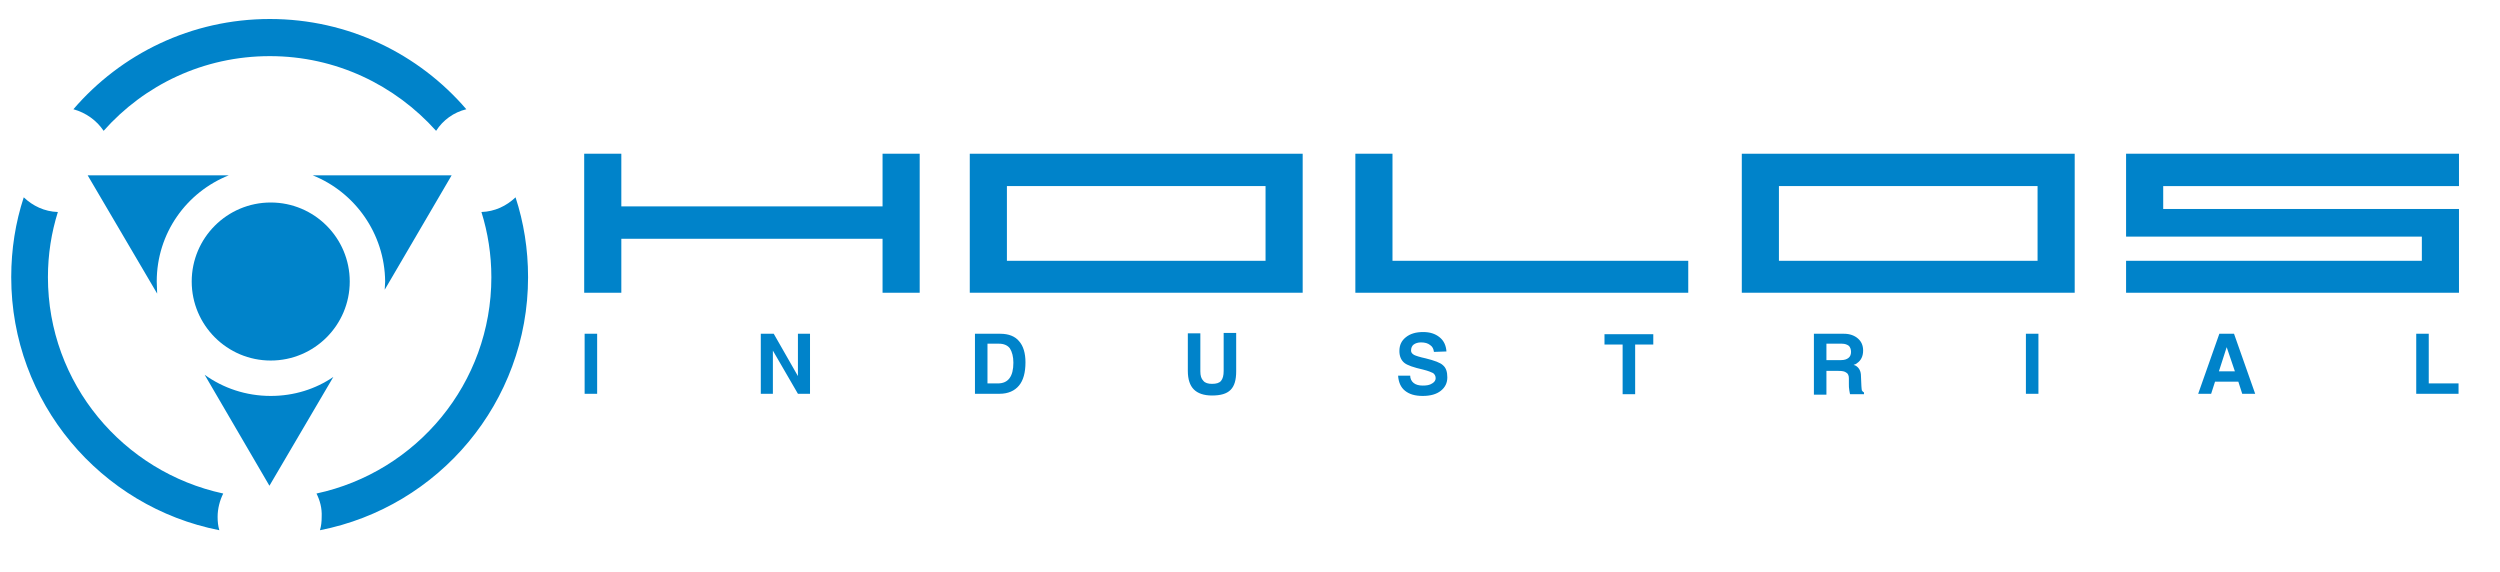 <?xml version="1.0" encoding="utf-8"?>
<!-- Generator: Adobe Illustrator 22.0.1, SVG Export Plug-In . SVG Version: 6.00 Build 0)  -->
<svg version="1.1" id="Layer_1" xmlns="http://www.w3.org/2000/svg" xmlns:xlink="http://www.w3.org/1999/xlink" x="0px" y="0px"
	 viewBox="0 0 579 132.5" style="enable-background:new 0 0 579 132.5;" xml:space="preserve">
<style type="text/css">
	.st0{display:none;}
	.st1{display:inline;fill:#3F7FA9;}
	.st2{display:inline;}
	.st3{fill:#3F7FA9;}
	.st4{fill:#0083CA;}
</style>
<g id="Capa_1" class="st0">
	<polygon class="st1" points="204.4,35.6 204.4,47.8 143.9,47.8 143.9,35.6 135.3,35.6 135.3,67.8 143.9,67.8 143.9,55.3 
		204.4,55.3 204.4,67.8 213,67.8 213,35.6 	"/>
	<path class="st1" d="M295,35.6h-1.9h-59.9h-3h-5.6v32.2h5.6h3h59.9h1.9h6.7V35.6H295z M233.2,60.4V43.1h59.9v17.3
		C293.1,60.4,233.2,60.4,233.2,60.4z"/>
	<polygon class="st1" points="322.5,60.4 322.5,35.6 313.9,35.6 313.9,67.8 319.5,67.8 322.5,67.8 391,67.8 391,60.4 	"/>
	<path class="st1" d="M473.8,35.6h-1.9H412h-3h-5.6v32.2h5.6h3h59.9h1.9h6.7V35.6H473.8z M412,60.4V43.1h59.9v17.3
		C471.9,60.4,412,60.4,412,60.4z"/>
	<polygon class="st1" points="569.5,43.1 569.5,35.6 562.8,35.6 560.9,35.6 501,35.6 498,35.6 492.4,35.6 492.4,54.8 501,54.8 
		501,54.8 560.9,54.8 560.9,60.4 501,60.4 501,60.4 492.4,60.4 492.4,67.8 498,67.8 498,67.8 560.9,67.8 562.8,67.8 569.5,67.8 
		569.5,48.4 560.9,48.4 560.9,48.4 501,48.4 501,43.1 560.9,43.1 560.9,43.1 	"/>
	<path class="st1" d="M135.4,91.2V77.3l0,0h1.4h1.5l0,0v13.9l0,0h-1.4L135.4,91.2L135.4,91.2z M179,91.2L179,91.2h-1.4h-1.4l0,0
		V77.3l0,0h1.5h1.5l0,0l5.6,9.8l0,0l0,0v-9.8l0,0h1.4h1.4l0,0v13.9h-1.4h-1.4l-5.8-10l0,0l0,0V91.2L179,91.2z M225.8,91.2V77.3l0,0
		h1.4l0,0h4.5c1.9,0,3.4,0.6,4.3,1.7c1,1.1,1.5,2.8,1.5,4.9c0,2.4-0.5,4.2-1.5,5.4c-1,1.2-2.5,1.9-4.5,1.9h-4.3l0,0L225.8,91.2
		L225.8,91.2z M228.7,88.8L228.7,88.8h2.4c1.2,0,2.1-0.4,2.7-1.2c0.6-0.8,0.9-2,0.9-3.6c0-1.4-0.3-2.5-0.8-3.3
		c-0.5-0.7-1.4-1.1-2.5-1.1h-2.7l0,0L228.7,88.8L228.7,88.8z M286.3,86c0,2-0.4,3.4-1.3,4.3s-2.3,1.3-4.3,1.3
		c-1.9,0-3.3-0.5-4.2-1.4c-0.9-0.9-1.4-2.3-1.4-4.3v-8.7l0,0h1.4h1.5l0,0V86c0,1,0.2,1.7,0.7,2.2c0.4,0.5,1.1,0.7,2,0.7
		c1,0,1.7-0.2,2.1-0.7s0.6-1.2,0.6-2.3v-8.8l0,0h1.4h1.5l0,0L286.3,86L286.3,86z M332.1,81.5L332.1,81.5c-0.1-0.7-0.3-1.2-0.9-1.6
		c-0.5-0.4-1.2-0.6-2.1-0.6c-0.7,0-1.3,0.2-1.7,0.5c-0.4,0.3-0.6,0.8-0.6,1.4c0,0.4,0.2,0.7,0.7,1c0.4,0.2,1.3,0.5,2.7,0.8
		c2,0.5,3.4,1,4,1.6c0.7,0.6,1,1.5,1,2.8s-0.5,2.3-1.5,3.1c-1,0.8-2.4,1.2-4.2,1.2c-1.8,0-3.1-0.4-4.1-1.2c-1-0.8-1.5-2-1.6-3.5l0,0
		h2.8l0,0c0,0.7,0.3,1.3,0.8,1.7c0.5,0.4,1.2,0.6,2.1,0.6s1.6-0.1,2.2-0.5c0.5-0.3,0.8-0.7,0.8-1.2s-0.2-0.9-0.6-1.2
		c-0.4-0.2-1.1-0.5-2.3-0.8c-2.2-0.5-3.7-1-4.4-1.6c-0.7-0.6-1.1-1.5-1.1-2.7c0-1.4,0.5-2.4,1.5-3.2c1-0.8,2.3-1.2,4-1.2
		c1.6,0,2.8,0.4,3.8,1.2c1,0.8,1.5,1.9,1.6,3.3l0,0L332.1,81.5L332.1,81.5z M375.8,91.2V79.8l0,0h-4.2l0,0v-1.2v-1.2l0,0h11.3l0,0
		v1.2v1.2l0,0h-4.2l0,0v11.5l0,0h-1.4h-1.5V91.2z M420.1,91.2V77.3l0,0h1.4l0,0h5.6c1.3,0,2.4,0.4,3.2,1.1c0.8,0.7,1.2,1.6,1.2,2.8
		c0,1.3-0.5,2.3-1.4,2.9c-0.2,0.2-0.5,0.3-0.8,0.4l0,0c0.2,0.1,0.3,0.1,0.5,0.2c0.8,0.5,1.2,1.3,1.2,2.4l0.1,2.3
		c0,0.5,0.1,0.8,0.1,1c0.1,0.2,0.2,0.3,0.5,0.5v0.4h-3.2c-0.1-0.1-0.1-0.5-0.2-0.9c-0.1-0.5-0.1-1-0.1-1.5v-1.3
		c0-0.6-0.2-1.1-0.6-1.3c-0.4-0.3-0.9-0.4-1.8-0.4H423l0,0v5.5l0,0h-1.4h-1.5V91.2z M423,83.4L423,83.4h3.4c0.8,0,1.3-0.2,1.7-0.5
		c0.4-0.3,0.6-0.8,0.6-1.4s-0.2-1.1-0.5-1.4c-0.4-0.3-0.9-0.5-1.6-0.5H423l0,0V83.4L423,83.4z M469.2,91.2V77.3l0,0h1.4h1.5l0,0
		v13.9l0,0h-1.4L469.2,91.2L469.2,91.2z M509.1,91.2l4.9-13.9h1.7h1.7l4.9,13.9l0,0h-1.5h-1.5l0,0l-0.9-2.8l0,0H513l0,0l-0.9,2.8
		l0,0h-1.5H509.1L509.1,91.2z M515.7,80.4l-1.8,5.6l0,0h3.7l0,0L515.7,80.4L515.7,80.4L515.7,80.4z M559.6,91.2L559.6,91.2V77.3l0,0
		h1.4h1.5l0,0v11.5l0,0h6.9l0,0V90v1.2l0,0H559.6z"/>
	<g class="st2">
		<path class="st3" d="M62.5,4.4c18.2,0,34.5,8.1,45.5,20.9c-2.9,0.7-5.4,2.5-7,5C91.5,19.7,77.8,13,62.5,13
			C47.1,13,33.4,19.7,24,30.3c-1.6-2.4-4.1-4.2-7-5C28,12.5,44.3,4.4,62.5,4.4L62.5,4.4z M13.4,49.1c-1.5,4.8-2.3,9.8-2.3,15.1
			c0,24.6,17.4,45.1,40.6,50.1c-0.8,1.6-1.3,3.5-1.3,5.4c0,1.1,0.1,2.1,0.4,3.1C23.3,117.4,2.6,93.2,2.6,64.2c0-6.5,1-12.7,2.9-18.5
			C7.6,47.7,10.3,49,13.4,49.1L13.4,49.1z M73.3,114.3c23.2-5,40.5-25.5,40.5-50.1c0-5.2-0.8-10.3-2.3-15.1c3.1-0.1,5.8-1.4,7.9-3.4
			c1.9,5.8,2.9,12,2.9,18.5c0,29-20.7,53.2-48.2,58.6c0.3-1,0.4-2,0.4-3.1C74.6,117.7,74.1,115.9,73.3,114.3z"/>
		<path class="st3" d="M20.3,40.6H53C43.2,44.5,36.3,54,36.3,65.2c0,0.9,0.1,1.9,0.1,2.8L20.3,40.6L20.3,40.6z M72.4,40.6h32.2
			L89.1,67.1c0-0.6,0.1-1.3,0.1-1.9C89.1,54.1,82.2,44.5,72.4,40.6L72.4,40.6z M77.2,87.3l-14.8,25.2l-15-25.7
			c4.3,3.1,9.6,4.9,15.3,4.9C68.1,91.7,73.1,90.1,77.2,87.3z"/>
		<path class="st3" d="M62.7,46.9c10.1,0,18.3,8.2,18.3,18.3s-8.2,18.3-18.3,18.3s-18.3-8.2-18.3-18.3S52.6,46.9,62.7,46.9z"/>
	</g>
</g>
<g id="Nuevo_Azul">
	<polygon class="st4" points="204.4,35.6 204.4,47.8 143.9,47.8 143.9,35.6 135.3,35.6 135.3,67.8 143.9,67.8 143.9,55.3 
		204.4,55.3 204.4,67.8 213,67.8 213,35.6 	"/>
	<path class="st4" d="M295,35.6h-1.9h-59.9h-3h-5.6v32.2h5.6h3h59.9h1.9h6.7V35.6H295z M233.2,60.4V43.1h59.9v17.3
		C293.1,60.4,233.2,60.4,233.2,60.4z"/>
	<polygon class="st4" points="322.5,60.4 322.5,35.6 313.9,35.6 313.9,67.8 319.5,67.8 322.5,67.8 391,67.8 391,60.4 	"/>
	<path class="st4" d="M473.8,35.6h-1.9H412h-3h-5.6v32.2h5.6h3h59.9h1.9h6.7V35.6H473.8z M412,60.4V43.1h59.9v17.3
		C471.9,60.4,412,60.4,412,60.4z"/>
	<polygon class="st4" points="569.5,43.1 569.5,35.6 562.8,35.6 560.9,35.6 501,35.6 498,35.6 492.4,35.6 492.4,54.8 501,54.8 
		501,54.8 560.9,54.8 560.9,60.4 501,60.4 501,60.4 492.4,60.4 492.4,67.8 498,67.8 498,67.8 560.9,67.8 562.8,67.8 569.5,67.8 
		569.5,48.4 560.9,48.4 560.9,48.4 501,48.4 501,43.1 560.9,43.1 560.9,43.1 	"/>
	<path class="st4" d="M135.4,91.2V77.3l0,0h1.4h1.5l0,0v13.9l0,0h-1.4L135.4,91.2L135.4,91.2z M179,91.2L179,91.2h-1.4h-1.4l0,0
		V77.3l0,0h1.5h1.5l0,0l5.6,9.8l0,0l0,0v-9.8l0,0h1.4h1.4l0,0v13.9h-1.4h-1.4l-5.8-10l0,0l0,0V91.2L179,91.2z M225.8,91.2V77.3l0,0
		h1.4l0,0h4.5c1.9,0,3.4,0.6,4.3,1.7c1,1.1,1.5,2.8,1.5,4.9c0,2.4-0.5,4.2-1.5,5.4c-1,1.2-2.5,1.9-4.5,1.9h-4.3l0,0L225.8,91.2
		L225.8,91.2z M228.7,88.8L228.7,88.8h2.4c1.2,0,2.1-0.4,2.7-1.2c0.6-0.8,0.9-2,0.9-3.6c0-1.4-0.3-2.5-0.8-3.3
		c-0.5-0.7-1.4-1.1-2.5-1.1h-2.7l0,0L228.7,88.8L228.7,88.8z M286.3,86c0,2-0.4,3.4-1.3,4.3s-2.3,1.3-4.3,1.3
		c-1.9,0-3.3-0.5-4.2-1.4c-0.9-0.9-1.4-2.3-1.4-4.3v-8.7l0,0h1.4h1.5l0,0V86c0,1,0.2,1.7,0.7,2.2c0.4,0.5,1.1,0.7,2,0.7
		c1,0,1.7-0.2,2.1-0.7s0.6-1.2,0.6-2.3v-8.8l0,0h1.4h1.5l0,0L286.3,86L286.3,86z M332.1,81.5L332.1,81.5c-0.1-0.7-0.3-1.2-0.9-1.6
		c-0.5-0.4-1.2-0.6-2.1-0.6c-0.7,0-1.3,0.2-1.7,0.5c-0.4,0.3-0.6,0.8-0.6,1.4c0,0.4,0.2,0.7,0.7,1c0.4,0.2,1.3,0.5,2.7,0.8
		c2,0.5,3.4,1,4,1.6c0.7,0.6,1,1.5,1,2.8s-0.5,2.3-1.5,3.1c-1,0.8-2.4,1.2-4.2,1.2c-1.8,0-3.1-0.4-4.1-1.2c-1-0.8-1.5-2-1.6-3.5l0,0
		h2.8l0,0c0,0.7,0.3,1.3,0.8,1.7c0.5,0.4,1.2,0.6,2.1,0.6s1.6-0.1,2.2-0.5c0.5-0.3,0.8-0.7,0.8-1.2s-0.2-0.9-0.6-1.2
		c-0.4-0.2-1.1-0.5-2.3-0.8c-2.2-0.5-3.7-1-4.4-1.6c-0.7-0.6-1.1-1.5-1.1-2.7c0-1.4,0.5-2.4,1.5-3.2c1-0.8,2.3-1.2,4-1.2
		c1.6,0,2.8,0.4,3.8,1.2c1,0.8,1.5,1.9,1.6,3.3l0,0L332.1,81.5L332.1,81.5z M375.8,91.2V79.8l0,0h-4.2l0,0v-1.2v-1.2l0,0h11.3l0,0
		v1.2v1.2l0,0h-4.2l0,0v11.5l0,0h-1.4h-1.5V91.2z M420.1,91.2V77.3l0,0h1.4l0,0h5.6c1.3,0,2.4,0.4,3.2,1.1c0.8,0.7,1.2,1.6,1.2,2.8
		c0,1.3-0.5,2.3-1.4,2.9c-0.2,0.2-0.5,0.3-0.8,0.4l0,0c0.2,0.1,0.3,0.1,0.5,0.2c0.8,0.5,1.2,1.3,1.2,2.4l0.1,2.3
		c0,0.5,0.1,0.8,0.1,1c0.1,0.2,0.2,0.3,0.5,0.5v0.4h-3.2c-0.1-0.1-0.1-0.5-0.2-0.9c-0.1-0.5-0.1-1-0.1-1.5v-1.3
		c0-0.6-0.2-1.1-0.6-1.3c-0.4-0.3-0.9-0.4-1.8-0.4H423l0,0v5.5l0,0h-1.4h-1.5V91.2z M423,83.4L423,83.4h3.4c0.8,0,1.3-0.2,1.7-0.5
		c0.4-0.3,0.6-0.8,0.6-1.4s-0.2-1.1-0.5-1.4c-0.4-0.3-0.9-0.5-1.6-0.5H423l0,0V83.4L423,83.4z M469.2,91.2V77.3l0,0h1.4h1.5l0,0
		v13.9l0,0h-1.4L469.2,91.2L469.2,91.2z M509.1,91.2l4.9-13.9h1.7h1.7l4.9,13.9l0,0h-1.5h-1.5l0,0l-0.9-2.8l0,0H513l0,0l-0.9,2.8
		l0,0h-1.5H509.1L509.1,91.2z M515.7,80.4l-1.8,5.6l0,0h3.7l0,0L515.7,80.4L515.7,80.4L515.7,80.4z M559.6,91.2L559.6,91.2V77.3l0,0
		h1.4h1.5l0,0v11.5l0,0h6.9l0,0V90v1.2l0,0H559.6z"/>
	<g>
		<path class="st4" d="M62.5,4.4c18.2,0,34.5,8.1,45.5,20.9c-2.9,0.7-5.4,2.5-7,5C91.5,19.7,77.8,13,62.5,13
			C47.1,13,33.4,19.7,24,30.3c-1.6-2.4-4.1-4.2-7-5C28,12.5,44.3,4.4,62.5,4.4L62.5,4.4z M13.4,49.1c-1.5,4.8-2.3,9.8-2.3,15.1
			c0,24.6,17.4,45.1,40.6,50.1c-0.8,1.6-1.3,3.5-1.3,5.4c0,1.1,0.1,2.1,0.4,3.1C23.3,117.4,2.6,93.2,2.6,64.2c0-6.5,1-12.7,2.9-18.5
			C7.6,47.7,10.3,49,13.4,49.1L13.4,49.1z M73.3,114.3c23.2-5,40.5-25.5,40.5-50.1c0-5.2-0.8-10.3-2.3-15.1c3.1-0.1,5.8-1.4,7.9-3.4
			c1.9,5.8,2.9,12,2.9,18.5c0,29-20.7,53.2-48.2,58.6c0.3-1,0.4-2,0.4-3.1C74.6,117.7,74.1,115.9,73.3,114.3z"/>
		<path class="st4" d="M20.3,40.6H53C43.2,44.5,36.3,54,36.3,65.2c0,0.9,0.1,1.9,0.1,2.8L20.3,40.6L20.3,40.6z M72.4,40.6h32.2
			L89.1,67.1c0-0.6,0.1-1.3,0.1-1.9C89.1,54.1,82.2,44.5,72.4,40.6L72.4,40.6z M77.2,87.3l-14.8,25.2l-15-25.7
			c4.3,3.1,9.6,4.9,15.3,4.9C68.1,91.7,73.1,90.1,77.2,87.3z"/>
		<path class="st4" d="M62.7,46.9c10.1,0,18.3,8.2,18.3,18.3s-8.2,18.3-18.3,18.3s-18.3-8.2-18.3-18.3S52.6,46.9,62.7,46.9z"/>
	</g>
</g>
</svg>
